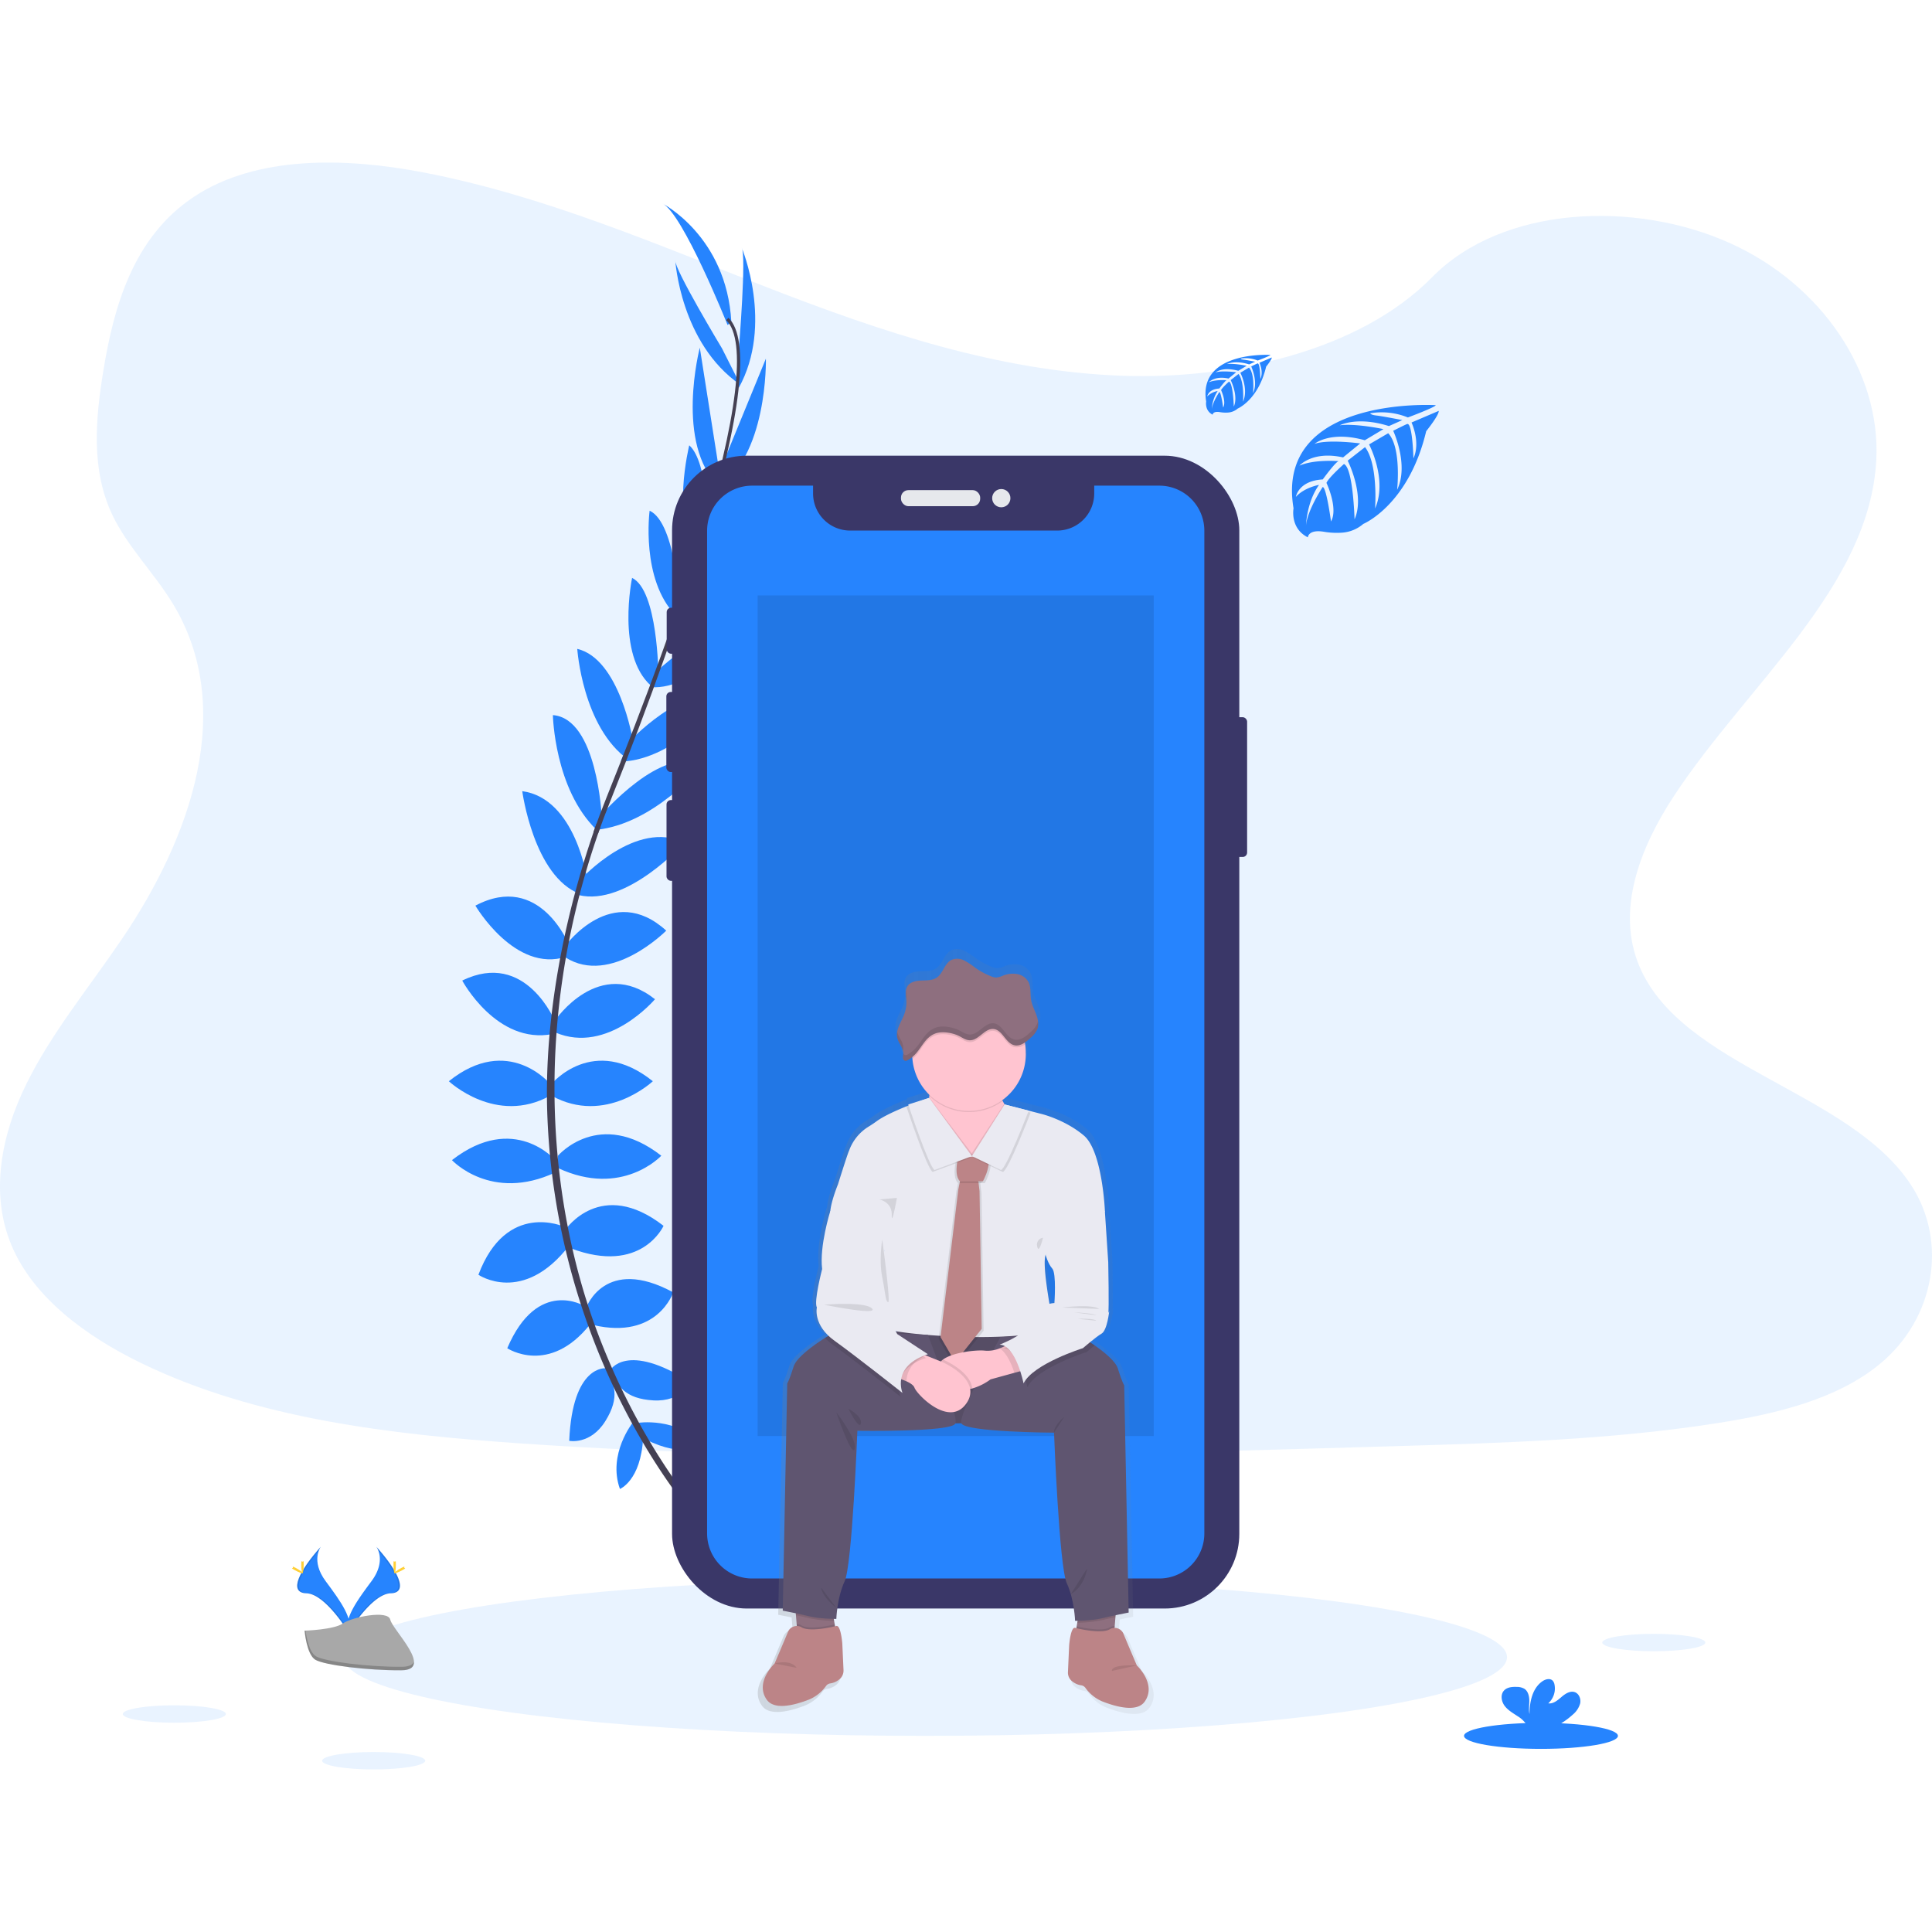 <svg id="SvgjsSvg1001" width="288" height="288" xmlns="http://www.w3.org/2000/svg" version="1.1" xmlns:xlink="http://www.w3.org/1999/xlink" xmlns:svgjs="http://svgjs.com/svgjs"><defs id="SvgjsDefs1002"></defs><g id="SvgjsG1008" transform="matrix(1,0,0,1,0,0)"><svg xmlns="http://www.w3.org/2000/svg" width="288" height="288" data-name="Layer 1" viewBox="0 0 1009.54 839.64"><defs><linearGradient id="a" x1="491.14" x2="698.09" y1="640.96" y2="640.96" gradientUnits="userSpaceOnUse"><stop offset="0" stop-color="gray" stop-opacity=".25" class="stopColorgray svgShape"></stop><stop offset=".54" stop-color="gray" stop-opacity=".12" class="stopColorgray svgShape"></stop><stop offset="1" stop-color="gray" stop-opacity=".1" class="stopColorgray svgShape"></stop></linearGradient></defs><path fill="#2684fe" d="M681.78,141.58c-64.72-2.25-126.36-23.14-185.22-46S379.4,47.39,316.23,35.28c-40.63-7.79-87.1-8.89-119.83,12.89-31.51,21-41.69,57.15-47.16,90.73-4.12,25.26-6.54,51.85,4.74,75.49,7.84,16.42,21.74,30.22,31.36,45.95,33.47,54.72,9.81,122.2-26.45,175.63-17,25.07-36.75,49-49.88,75.66s-19.2,57.25-7.71,84.47c11.38,27,38.51,47.24,67.9,61.49,59.69,28.95,130,37.23,198.61,41.92,151.83,10.39,304.46,5.89,456.69,1.39,56.34-1.67,112.92-3.36,168.34-12.07,30.78-4.84,62.55-12.51,84.9-31.05,28.36-23.53,35.39-63.37,16.38-92.88-31.88-49.49-120-61.78-142.31-114.89-12.26-29.24.33-61.8,18.16-88.92,38.24-58.16,102.33-109.19,105.7-175.67,2.32-45.66-28.49-91.39-76.13-113-49.93-22.64-119.18-19.8-156,17.69C805.59,128.71,738.93,143.56,681.78,141.58Z" opacity=".1" transform="translate(-95.23 -30.18)" class="color38d39f svgShape"></path><ellipse cx="483.49" cy="780.99" fill="#2684fe" opacity=".1" rx="303.97" ry="41.12" class="color38d39f svgShape"></ellipse><path fill="#2684fe" d="M428.24 688.75s21-3.36 33.6 11.48c0 0-9.24 7.28-29.12-2.8zM426 688.42S412.6 705 419.17 723.27c0 0 10.92-4.37 12.11-26.63zM414 661.31s8.4-15.4 42 6.16c0 0-4.48 10.36-19.32 9.52S417.87 669.43 414 661.31zM411.79 660.2s-17.43-2-19.12 37.9c0 0 11.05 2.3 18.9-10.33S416.17 668.08 411.79 660.2zM401.63 628.38s9.8-27.17 45.37-7.85c0 0-8.12 24.93-41.73 17.09zM390.71 587.77s18.48-27.44 51.25-2c0 0-11.48 25.76-48.45 11.76zM386.79 549.13s21.56-25.2 54 0c0 0-20.45 22.12-54 6.44zM383.43 511.61s21.84-26.33 52.93-1.4c0 0-24.65 23.24-52.93 7.56zM385.39 478.28s23-33.88 52.09-10.92c0 0-24.65 29.13-52.09 17.36zM390.71 439.36s24.36-33.6 52.65-7.84c0 0-28.85 29.12-52.65 14zM398.84 404.57s28.83-31.57 54-19c0 0-30.06 33.53-55.26 27.37zM408.91 371.6s33.33-38.65 52.65-25.77c0 0-24.52 30-55 33.05zM423.46 333.34s29.14-31.58 50.42-23.74c0 0-24.92 32.77-54.33 33.61zM436.64 297.56s32.2-30.24 46.2-24.92c0 0-23.24 33.6-47.6 31.64zM449.52 264.52s27.72-36.12 42.84-33.32c0 0-16.8 32.2-42.84 37zM463.49 220s24.51-27.7 37.74-27.63c0 0-19.34 37-38.74 36.66zM471.78 190.31l23.66-57.68s1.19 52.14-26.68 68.38zM481.38 126.7s3.92-48.16 1.4-52.08c0 0 16.93 40-1.56 73.36zM400.72 627.73s-24.55-15.21-40.43 22c0 0 21.84 14.5 43.31-12.51zM389.93 586.22s-30.1-13.73-44.71 25.12c0 0 23.26 16 47.45-15.3zM385.39 551.44s-21.56-25.2-54 0c0 0 20.44 22.12 54 6.44zM382.7 511.61s-21.85-26.33-52.93-1.4c0 0 24.64 23.24 52.93 7.56zM385.39 479.24s-15.32-37.95-48.62-21.63c0 0 18 33.66 47.27 27.93z" transform="translate(-95.23 -30.18)" class="color38d39f svgShape"></path><path fill="#2684fe" d="M392.64 439.17s-15.22-38.61-49-20.71c0 0 20.68 35.39 47.5 26.68zM402.08 404.77s-6-42.34-33.95-46.13c0 0 5.93 44.64 30.22 53.75zM409.63 371.67s-2.35-51-25.5-52.77c0 0 .78 38.7 22.89 60zM425.87 331.88s-6.91-42.4-29-47.59c0 0 2.74 41.07 26.81 58zM439.26 297.87s-.24-44.18-13.74-50.67c0 0-8.37 40 9.83 56.31zM450.55 264s-1.9-45.5-15.87-51.91c0 0-4.79 36 13.77 54.88zM465.45 223.6s-.09-37-10.07-45.68c0 0-9.92 40.54 4.86 53.12z" transform="translate(-95.23 -30.18)" class="color38d39f svgShape"></path><path fill="#2684fe" d="M470.6 188.49l-9.7-61.59s-13.2 50.47 10.16 72.7zM472.5 127.28s-24.93-41.39-24.41-46c0 0 2.64 43.4 34 65zM475.42 115.06S451.9 56.25 441.26 51.49c0 0 33.6 17.08 36.12 61.89z" transform="translate(-95.23 -30.18)" class="color38d39f svgShape"></path><path fill="#444053" d="M462.36,229.35l-1.61-.49c19.85-64.73,24.81-106,13.95-116.34l1.16-1.22C487.36,122.21,482.7,163,462.36,229.35Z" transform="translate(-95.23 -30.18)" class="color444053 svgShape"></path><path fill="#444053" d="M407.7,380.87l-2.37-.84c2.1-5.93,4.37-11.95,6.75-17.89,20.72-51.64,38.36-99.67,49.67-136.55l2.07-1c-11.33,36.95-28.65,86.83-49.4,138.53C412.05,369,409.79,375,407.7,380.87Z" transform="translate(-95.23 -30.18)" class="color444053 svgShape"></path><path fill="#444053" d="M457.79,737.2c-.32-.36-32.5-36.58-54.92-98.44A364.43,364.43,0,0,1,381.17,526c-1.54-48.13,8.56-101.87,25.86-150.68l1.88,2.2c-38.83,109.56-23.4,203.45-2.94,260,22.2,61.29,54,97.13,54.32,97.48Z" transform="translate(-95.23 -30.18)" class="color444053 svgShape"></path><rect width="8.86" height="73.02" x="642.8" y="289.82" fill="#3a3768" rx="2.29" ry="2.29" class="color3a3768 svgShape"></rect><rect width="4.97" height="24.04" x="348.37" y="232.61" fill="#3a3768" rx="2.29" ry="2.29" class="color3a3768 svgShape"></rect><rect width="5.6" height="41.84" x="348.19" y="276.63" fill="#3a3768" rx="2.29" ry="2.29" class="color3a3768 svgShape"></rect><rect width="5.33" height="42.2" x="348.28" y="333.11" fill="#3a3768" rx="2.29" ry="2.29" class="color3a3768 svgShape"></rect><rect width="296.4" height="602.39" x="351.18" y="153.17" fill="#3a3768" rx="38.99" ry="38.99" class="color3a3768 svgShape"></rect><path fill="#2684fe" d="M701,199H667v4.09a19.38,19.38,0,0,1-19.39,19.38H539.48a19.38,19.38,0,0,1-19.39-19.38V199H488.26a23.54,23.54,0,0,0-23.54,23.54V746.51a23.54,23.54,0,0,0,23.54,23.54H701a23.54,23.54,0,0,0,23.54-23.54V222.58A23.54,23.54,0,0,0,701,199Z" transform="translate(-95.23 -30.18)" class="color38d39f svgShape"></path><rect width="41.39" height="8.4" x="470.79" y="171.16" fill="#e6e8ec" rx="3.87" ry="3.87" class="colore6e8ec svgShape"></rect><circle cx="523.21" cy="175.36" r="4.77" fill="#e6e8ec" class="colore6e8ec svgShape"></circle><path fill="#2684fe" d="M845.43 156.93s-84.2-5.08-74.28 53.92c0 0-2 10.43 7.48 15.16 0 0 .15-4.37 8.64-2.88a39.5 39.5 0 009.15.44A19.06 19.06 0 00807.6 219h0s23.67-9.78 32.87-48.46c0 0 6.81-8.44 6.54-10.61L832.8 166s4.86 10.25 1 18.77c0 0-.46-18.4-3.19-18-.55.08-7.38 3.55-7.38 3.55s8.35 17.85 2.05 30.83c0 0 2.39-22-4.66-29.54l-10 5.84s9.76 18.44 3.14 33.49c0 0 1.7-23.08-5.25-32.07l-9.06 7.07s9.17 18.17 3.58 30.65c0 0-.73-26.86-5.54-28.89 0 0-7.93 7-9.14 9.86 0 0 6.28 13.2 2.38 20.16 0 0-2.39-17.9-4.35-18 0 0-7.9 11.86-8.72 20 0 0 .34-12.09 6.81-21.12 0 0-7.64 1.31-12.1 6.26 0 0 1.23-8.38 14.05-9.12 0 0 6.53-9 8.27-9.54 0 0-12.74-1.07-20.47 2.36 0 0 6.8-7.91 22.81-4.31l8.95-7.31s-16.78-2.29-23.9.24c0 0 8.19-7 26.31-1.9l9.74-5.82s-14.31-3.08-22.83-2c0 0 9-4.85 25.69.41l7-3.13s-10.48-2.06-13.55-2.39-3.23-1.17-3.23-1.17a36.35 36.35 0 0119.69 2.19S845.68 157.86 845.43 156.93zM759.06 130.69s-38-2.29-33.56 24.37c0 0-.89 4.71 3.38 6.85 0 0 .07-2 3.91-1.31a17.51 17.51 0 004.13.2 8.56 8.56 0 005.05-2.08h0s10.7-4.42 14.86-21.9c0 0 3.07-3.81 2.95-4.79l-6.42 2.74s2.19 4.63.47 8.48c0 0-.21-8.31-1.44-8.12-.25 0-3.34 1.61-3.34 1.61s3.78 8.07.93 13.93c0 0 1.08-9.94-2.11-13.35L743.35 140s4.41 8.33 1.42 15.13c0 0 .77-10.43-2.37-14.49l-4.09 3.2s4.14 8.21 1.62 13.85c0 0-.34-12.14-2.51-13.06 0 0-3.58 3.16-4.13 4.46 0 0 2.84 6 1.08 9.11 0 0-1.08-8.09-2-8.13 0 0-3.57 5.36-3.94 9a19.52 19.52 0 013.08-9.54 10.76 10.76 0 00-5.47 2.83s.56-3.79 6.35-4.12c0 0 3-4.07 3.74-4.32 0 0-5.76-.48-9.25 1.07 0 0 3.07-3.57 10.3-1.95l4-3.3s-7.59-1-10.8.11c0 0 3.7-3.16 11.89-.86l4.4-2.63s-6.47-1.39-10.32-.89c0 0 4.07-2.19 11.61.18l3.15-1.41s-4.74-.93-6.13-1.08-1.46-.53-1.46-.53a16.39 16.39 0 018.9 1S759.18 131.11 759.06 130.69z" transform="translate(-95.23 -30.18)" class="color38d39f svgShape"></path><rect width="206.95" height="439.24" x="395.91" y="226.18" opacity=".1" fill="#000000" class="color000 svgShape"></rect><path fill="url(#a)" d="M691.75,818.22s-4.88-11.36-7.06-16.6c-1.23-3-3.31-3.5-4.9-3.43l.09-1,.39-4.73.08-1c3.77-.79,7-1.41,7-1.41L685,668.73s-1-1.28-3.42-9c-1.2-3.85-7-8.58-12.42-12.35-.85-.59-1.68-1.15-2.5-1.69a62.39,62.39,0,0,1,6.21-4.58c3.08-1.79,4.1-12,4.1-12l-.51,1c.51-1,0-27.07,0-27.07l-1.8-27.06s-1.28-32.17-11.28-40.6S640.75,524,640.75,524l-7-1.8h0l-12.9-3.31c-.36-.59-.71-1.21-1-1.86-.13-.25-.25-.51-.37-.77a30.2,30.2,0,0,0,12.75-24.65,29.73,29.73,0,0,0-.39-4.84c0-.3-.11-.61-.17-.91a25.2,25.2,0,0,0,3-2.41,13.63,13.63,0,0,0,3.66-4.49h0a7.57,7.57,0,0,0,.34-1.05c0-.1,0-.2.06-.31s.09-.53.12-.8c0-.1,0-.2,0-.3,0-.29,0-.59,0-.88,0-.07,0-.14,0-.22,0-.33-.05-.66-.1-1a.13.13,0,0,0,0-.06h0a17.21,17.21,0,0,0-.9-3.4c-1-2.58-2.3-5-2.77-7.75-.58-3.25.09-6.8-1.46-9.72a8.67,8.67,0,0,0-6.09-4.19,14.35,14.35,0,0,0-7.52.86,10.7,10.7,0,0,1-3.71,1,7.75,7.75,0,0,1-2.71-.66,40.19,40.19,0,0,1-8.4-4.51,40.22,40.22,0,0,0-6-3.92,8.12,8.12,0,0,0-6.92-.28c-3.7,1.88-4.4,7.12-7.84,9.43-2.37,1.6-5.46,1.44-8.32,1.54s-6.1.81-7.51,3.29c-1,1.72-.76,3.77-.57,5.78l.06.68c0,.24,0,.49.06.73a18.37,18.37,0,0,1-1.13,7.56c-1.38,3.66-4,7.27-3.91,11h0a7.66,7.66,0,0,0,.23,1.76,8.45,8.45,0,0,0,.28.85h0a37.24,37.24,0,0,0,1.85,3.61l.09.16c.07.14.14.28.2.42s.18.38.25.57.08.19.11.28.13.37.18.56a5.36,5.36,0,0,1,.21,1.74,16.2,16.2,0,0,0-.19,2.29,1.68,1.68,0,0,0,1.34,1.63,2.23,2.23,0,0,0,1.16-.36,18.57,18.57,0,0,0,2.55-1.75c0,.32,0,.64.06,1a30.26,30.26,0,0,0,9.09,18.83c0,.31,0,.63-.07,1s-.05.72-.07,1.09h0l-11.2,3.52s.06.2.18.54l-1.18.47h0c-5.81,2.35-12.28,5.27-15.9,7.92-1.6,1.16-3.06,2.11-4.37,2.9a25,25,0,0,0-10.36,12.55l-.15.38c-1,2.29-5.9,17.87-5.9,17.87s-3.59,8.68-4.11,14.3c0,0-5.9,18.63-4.36,30.89,0,0-4.62,17.62-2.82,20.42,0,0-1.84,7.58,6.24,15.21-.59.36-1.23.75-1.9,1.18-6.26,3.94-15.29,10.33-16.83,15.26-2.39,7.67-3.42,9-3.42,9L501.88,789s3.23.62,7,1.4l.08,1,.39,4.72.09,1c-1.59-.07-3.67.48-4.9,3.44-2.19,5.23-7,16.58-7,16.58s-10.77,10-4.24,19.28a6.68,6.68,0,0,0,1,1.16c4.69,4.26,14.69,1.53,21.8-1.25a21.26,21.26,0,0,0,9-7.26,3.42,3.42,0,0,1,2.4-1.33,9.8,9.8,0,0,0,4.47-1.95,6,6,0,0,0,2.46-5,.76.76,0,0,1,0-.15l-.63-14.23s-.77-9.94-3.22-9.3l-.63.15-.17-1h0l-.33-1.93-.17-1,1.36,0s.34-11.24,4.45-20.08S541.9,693,541.9,693s50.87.83,52.57-3.94v0c1,0,2.09,0,3.13-.07,1.71,4.77,49.72,5,49.72,5s2.73,71.49,6.83,80.34a40.82,40.82,0,0,1,2.15,5.86h0a65.41,65.41,0,0,1,2.31,14.21l1.36,0-.18,1-.33,1.92-.17,1-.65-.15c-2.43-.63-3.2,9.31-3.2,9.31l-.65,14.32a5.81,5.81,0,0,0,2.38,5,10,10,0,0,0,4.55,2,3.34,3.34,0,0,1,2.4,1.32,21.32,21.32,0,0,0,9,7.26c7.68,3,18.72,5.93,22.82.1C702.52,828.18,691.75,818.22,691.75,818.22ZM562.45,639.88v0l.12,0ZM642.8,599s1.29,4.85,3.59,7.4,1.16,18.39,1.16,18.39a14.2,14.2,0,0,0-2.68.43C643.1,614.69,641.47,603,642.8,599Z" transform="translate(-95.23 -30.18)"></path><polygon fill="#8e6f7f" points="436.96 768.43 416.85 770.43 416.29 763.7 415.9 759.07 415.35 752.3 434.35 753.3 435.86 761.99 436.18 763.88 436.19 763.88 436.96 768.43" class="color8e6f7f svgShape"></polygon><polygon fill="#8e6f7f" points="583.41 753.31 582.86 760.07 582.48 764.7 581.91 771.43 561.79 769.43 562.59 764.88 562.9 763 564.41 754.31 583.41 753.31" class="color8e6f7f svgShape"></polygon><path fill="#5f5570" d="M657.33,686.1l-59.8,2.81q-4.08.2-8.16,0l-57.13-2.8V640.85H657.33Z" transform="translate(-95.23 -30.18)" class="color5f5570 svgShape"></path><path d="M657.33,686.1l-59.8,2.81q-4.08.2-8.16,0l-57.13-2.8V640.85H657.33Z" opacity=".1" transform="translate(-95.23 -30.18)" fill="#000000" class="color000 svgShape"></path><path fill="#eaeaf2" d="M580.75,518.91s-19.92,6.69-27.42,12.19c-1.56,1.14-3,2.08-4.26,2.85A24.4,24.4,0,0,0,539,546.23c-.05.14-.1.26-.15.37-1,2.25-5.75,17.5-5.75,17.5s-3.5,8.5-4,14,28.5,20.25,28.5,20.25-14,30.5-7.75,38.25,97.5,11.5,95.5,0-5.5-30.5-3.75-35.75l31-22.5s-1.25-31.5-11-39.75-22-11.25-22-11.25l-19.41-5s-6.84,17-14.34,19.25S581.92,533.46,580.75,518.91Z" transform="translate(-95.23 -30.18)" class="coloreaeaf2 svgShape"></path><path d="M608.73,547.54s-8.46,7.06-12.9,0c0,0-4,11.94,0,15.94l-.15.81-.71,3.56-9.26,77L593.33,658,607.2,640.6l-1.12-72-.5-4.13-.12-1h2.37S614.12,552.6,608.73,547.54Z" opacity=".1" transform="translate(-95.23 -30.18)" fill="#000000" class="color000 svgShape"></path><path d="M610.73,547.54s-8.46,7.06-12.9,0c0,0-4,11.94,0,15.94l-.15.81-.71,3.56-9.26,77L595.33,658,609.2,640.6l-1.12-72-.5-4.13-.12-1h2.37S616.12,552.6,610.73,547.54Z" opacity=".1" transform="translate(-95.23 -30.18)" fill="#000000" class="color000 svgShape"></path><polygon fill="#bc8487" points="512.97 609.43 499.1 626.8 491.46 613.72 500.73 536.68 501.44 533.12 501.6 532.3 502.85 529.06 511.23 532.3 511.35 533.3 511.85 537.43 512.97 609.43" class="colorbc8487 svgShape"></polygon><path d="M531.09,792.16a67.93,67.93,0,0,1-12.85-1.31c-2.09-.52-4.71-1.1-7.1-1.61l-.56-6.77,19,1Z" opacity=".1" transform="translate(-95.23 -30.18)" fill="#000000" class="color000 svgShape"></path><path fill="#5f5570" d="M594.48,689c-1.66,4.67-51.24,3.85-51.24,3.85s-2.66,70-6.66,78.67-4.34,19.66-4.34,19.66-8.66,0-14-1.33-14-3-14-3l2.34-118.75s1-1.25,3.33-8.76c1.5-4.83,10.3-11.09,16.39-15,3.4-2.14,5.94-3.54,5.94-3.54l29.58,1.2,18.26.74S596.15,684.33,594.48,689Z" transform="translate(-95.23 -30.18)" class="color5f5570 svgShape"></path><path d="M532.2,798.6l-20.12,2-.57-6.73a6,6,0,0,1,2.19.48c3.67,2.64,14.16.54,17.71-.3h0Z" opacity=".1" transform="translate(-95.23 -30.18)" fill="#000000" class="color000 svgShape"></path><path fill="#bc8487" d="M536,818.05a5.87,5.87,0,0,1-2.41,4.89,9.55,9.55,0,0,1-4.35,1.91,3.25,3.25,0,0,0-2.33,1.3,20.87,20.87,0,0,1-8.8,7.11c-6.93,2.72-16.68,5.39-21.25,1.22a6.32,6.32,0,0,1-1-1.13c-6.37-9.12,4.13-18.88,4.13-18.88s4.74-11.12,6.87-16.24a5,5,0,0,1,6.87-2.88c4,2.88,16.13.12,18.5-.49s3.13,9.11,3.13,9.11L536,817.9A.76.76,0,0,0,536,818.05Z" transform="translate(-95.23 -30.18)" class="colorbc8487 svgShape"></path><path d="M678.65,783.48l-.56,6.76c-2.39.51-5,1.09-7.11,1.61a68.11,68.11,0,0,1-12.84,1.32l1.51-8.69Z" opacity=".1" transform="translate(-95.23 -30.18)" fill="#000000" class="color000 svgShape"></path><path fill="#5f5570" d="M685,787.85s-8.66,1.67-14,3-14,1.33-14,1.33-.33-11-4.33-19.66S646,693.85,646,693.85s-46.78-.27-48.45-4.94,20.39-45,20.39-45l13.45-.7L657,641.85s5,2.72,10.24,6.39,10.93,8.33,12.1,12.1c2.33,7.51,3.33,8.76,3.33,8.76Z" transform="translate(-95.23 -30.18)" class="color5f5570 svgShape"></path><path d="M677.71,794.87l-.56,6.73-20.13-2,.8-4.55c3.55.85,14,2.94,17.7.3A6,6,0,0,1,677.71,794.87Z" opacity=".1" transform="translate(-95.23 -30.18)" fill="#000000" class="color000 svgShape"></path><path fill="#bc8487" d="M675.52,796.35a5,5,0,0,1,6.88,2.88c2.12,5.12,6.87,16.25,6.87,16.25s10.5,9.75,4.13,18.87c-4,5.72-14.76,2.85-22.24-.09a20.74,20.74,0,0,1-8.8-7.11,3.26,3.26,0,0,0-2.34-1.3,9.81,9.81,0,0,1-4.44-2,5.72,5.72,0,0,1-2.31-4.88l.63-14s.75-9.73,3.12-9.12S671.52,799.23,675.52,796.35Z" transform="translate(-95.23 -30.18)" class="colorbc8487 svgShape"></path><path fill="#ffc4d0" d="M623.83,527.35l-20.19,21.4-.56.6-.73-.43c-4.22-2.5-25.33-15.24-23.52-19.07,1-2.18,1.59-6.72,1.9-10.63,0-.47.06-.93.1-1.38.2-3.09.25-5.49.25-5.49s38-6.5,36.5,0c-.61,2.63.3,5.59,1.59,8.18.38.75.8,1.46,1.21,2.13A33,33,0,0,0,623.83,527.35Z" transform="translate(-95.23 -30.18)" class="colorffc4d0 svgShape"></path><path d="M619.17,520.53a29.65,29.65,0,0,1-38.34-2.69c.2-3.09.25-5.49.25-5.49s38-6.5,36.5,0C617,515,617.88,517.94,619.17,520.53Z" opacity=".1" transform="translate(-95.23 -30.18)" fill="#000000" class="color000 svgShape"></path><path fill="#ffc4d0" d="M631.24,495.64A29.67,29.67,0,0,1,572,498.46q-.12-1.4-.12-2.82a29.67,29.67,0,1,1,59.33,0Z" transform="translate(-95.23 -30.18)" class="colorffc4d0 svgShape"></path><path d="M630.87,490.9a7.1,7.1,0,0,1-5.58,1.51c-4.58-1-6.15-8-10.83-8.48s-7.79,6-12.53,5.87c-2-.05-3.8-1.36-5.64-2.27-3.22-1.59-8.52-2.56-12-1.36-5.23,1.79-7,6.63-10.34,10.48a15.25,15.25,0,0,1-1.87,1.81q-.12-1.4-.12-2.82a29.67,29.67,0,0,1,59-4.74Z" opacity=".1" transform="translate(-95.23 -30.18)" fill="#000000" class="color000 svgShape"></path><path fill="#8e6f7f" d="M596.29,486.54c1.84.9,3.6,2.22,5.64,2.27,4.73.12,7.82-6.39,12.52-5.88s6.25,7.45,10.85,8.48c3.09.7,6-1.61,8.31-3.76a13.23,13.23,0,0,0,3.57-4.39c1-2.48.48-5.34-.45-7.86s-2.24-4.94-2.7-7.59c-.56-3.18.09-6.66-1.42-9.52a8.43,8.43,0,0,0-5.94-4.1,14,14,0,0,0-7.33.83,10.37,10.37,0,0,1-3.61,1,7.64,7.64,0,0,1-2.65-.65,39.13,39.13,0,0,1-8.18-4.41,38.35,38.35,0,0,0-5.83-3.84,7.86,7.86,0,0,0-6.74-.27c-3.6,1.84-4.29,7-7.64,9.23-2.31,1.56-5.32,1.4-8.1,1.51s-6,.78-7.32,3.21c-1.18,2.09-.59,4.66-.44,7.05a18.1,18.1,0,0,1-1.11,7.4c-1.55,4.14-4.7,8.22-3.58,12.5.73,2.81,3.25,5.14,3.1,8a15.25,15.25,0,0,0-.19,2.23,1.65,1.65,0,0,0,1.31,1.6,2,2,0,0,0,1.12-.36,16.72,16.72,0,0,0,4.41-3.57c3.38-3.86,5.13-8.69,10.36-10.48C587.78,484,593.07,484.94,596.29,486.54Z" transform="translate(-95.23 -30.18)" class="color8e6f7f svgShape"></path><path fill="#ffc4d0" d="M630.7,661.1l-5.4,1.47L612.83,666a30.13,30.13,0,0,1-9.59,4.77c-7.63,1.93-12.56-2.27-16.66-8.77-1.65-2.6-.82-4.68,1.34-6.31,5.2-3.93,18.06-5.21,22-4.69a16.46,16.46,0,0,0,7.59-1.18,29.4,29.4,0,0,0,4.91-2.32Z" transform="translate(-95.23 -30.18)" class="colorffc4d0 svgShape"></path><path d="M630.7,661.1l-5.4,1.47c-1.55-4.67-4.1-10.53-7.75-12.78a29.4,29.4,0,0,0,4.91-2.32Z" opacity=".1" transform="translate(-95.23 -30.18)" fill="#000000" class="color000 svgShape"></path><path d="M667.22,648.24c-2.24,1.81-4.14,3.46-4.14,3.46s-26,8.15-31,18.4c0,0-4-20-12.5-20.25,0,0,9.15-3.59,11.79-6.66L657,641.85S662,644.57,667.22,648.24Z" opacity=".1" transform="translate(-95.23 -30.18)" fill="#000000" class="color000 svgShape"></path><path fill="#eaeaf2" d="M666.83,569.85l5.75,8.5,1.75,26.5s.5,25.5,0,26.5l.5-1s-1,10-4,11.75-9.75,7.6-9.75,7.6-26,8.15-31,18.4c0,0-4-20-12.5-20.25,0,0,12.75-5,12.5-8.25,0,0,9.75-8.75,10.5-11s5.62-2.5,5.62-2.5,1.13-15.5-1.12-18-3.5-7.25-3.5-7.25Z" transform="translate(-95.23 -30.18)" class="coloreaeaf2 svgShape"></path><path d="M603.24,670.74c-7.63,1.93-12.56-2.27-16.66-8.77-1.65-2.6-.82-4.68,1.34-6.31l.78.31S602.45,661.93,603.24,670.74Z" opacity=".1" transform="translate(-95.23 -30.18)" fill="#000000" class="color000 svgShape"></path><path fill="#ffc4d0" d="M600.08,678.73c-9,12.5-25.75-4.88-27-8.38-.45-1.27-2.16-2.4-4.13-3.31a44.58,44.58,0,0,0-7.75-2.57l14.88-12.12,2.85,1.14L587.7,657S609.08,666.23,600.08,678.73Z" transform="translate(-95.23 -30.18)" class="colorffc4d0 svgShape"></path><path d="M578.93,653.49c-8.2,3.9-9.95,9.51-10,13.55a44.58,44.58,0,0,0-7.75-2.57l14.88-12.12Z" opacity=".1" transform="translate(-95.23 -30.18)" fill="#000000" class="color000 svgShape"></path><path d="M565.83,675.1s-24-19-35.5-27.25a28.12,28.12,0,0,1-4-3.46c3.4-2.14,5.94-3.54,5.94-3.54l29.58,1.2c.79,1.37,1.26,2.3,1.26,2.3l16,10.5C559.83,661.1,565.83,675.1,565.83,675.1Z" opacity=".1" transform="translate(-95.23 -30.18)" fill="#000000" class="color000 svgShape"></path><path fill="#eaeaf2" d="M533.83,575.35l-4.75,2.75s-5.75,18.25-4.25,30.25c0,0-4.5,17.25-2.75,20,0,0-2.25,9.25,9.25,17.5s35.5,27.25,35.5,27.25-6-14,13.25-20.25l-16-10.5s-5.37-10.66-10.5-13c0,0-4-4-1.5-6.75s4.5-5.75,4.5-8.5,1-15.75,1-15.75l3-14Z" transform="translate(-95.23 -30.18)" class="coloreaeaf2 svgShape"></path><path d="M606.58,563.47h-9.75a1.29,1.29,0,0,1-.16-.18l.16-.82,1.25-3.24,8.38,3.24Z" opacity=".1" transform="translate(-95.23 -30.18)" fill="#000000" class="color000 svgShape"></path><path fill="#bc8487" d="M609.73,546.54s-8.46,7.06-12.9,0c0,0-4,11.94,0,15.94h12S615.12,551.6,609.73,546.54Z" transform="translate(-95.23 -30.18)" class="colorbc8487 svgShape"></path><path d="M621.17,523.35l12.6,3.25s-11.94,31-14.57,31l-15.12-7.25Z" opacity=".1" transform="translate(-95.23 -30.18)" fill="#000000" class="color000 svgShape"></path><path d="M623.83,527.35l-20.19,21.4-.56.6-.73-.43L620,522l.43.71A33,33,0,0,0,623.83,527.35Z" opacity=".1" transform="translate(-95.23 -30.18)" fill="#000000" class="color000 svgShape"></path><path fill="#eaeaf2" d="M620.17,522.35l12.6,3.25s-11.94,31-14.57,31l-15.12-7.25Z" transform="translate(-95.23 -30.18)" class="coloreaeaf2 svgShape"></path><path d="M579.75,519.91l-10.92,3.44s10.75,32.5,13.75,34.25l19.5-7.25Z" opacity=".1" transform="translate(-95.23 -30.18)" fill="#000000" class="color000 svgShape"></path><path d="M603.64,548.75l-.56.6s-26.25-15.25-24.25-19.5c1-2.18,1.59-6.72,1.9-10.63l0-.61Z" opacity=".1" transform="translate(-95.23 -30.18)" fill="#000000" class="color000 svgShape"></path><path fill="#eaeaf2" d="M580.75,518.91l-10.92,3.44s10.75,32.5,13.75,34.25l19.5-7.25Z" transform="translate(-95.23 -30.18)" class="coloreaeaf2 svgShape"></path><path d="M554.74 572s6.58 1.17 6.46 8 2.71-8.83 2.71-8.83zM556.24 593s-1.83 10.33 0 19.67 1.67 12.5 3.09 13S556.24 593 556.24 593zM640.24 592a3.62 3.62 0 00-3 4.67C638.08 600.85 640.24 592 640.24 592zM525.91 627s21.43-1.83 25 2S525.91 627 525.91 627zM650.24 628.45s15.67-1.93 19.34.74M656.58 631s9.33.33 11.5 1.5M658.41 634.35s8.5-.33 9.67 1M538.54 681.35s7.28 3.79 6.54 7.66S538.54 681.35 538.54 681.35zM532.24 683.19s11.11 14.41 9.6 19.16S532.24 683.19 532.24 683.19zM651.33 685.58s-5.5 4.53-5.35 8.27M524.33 774.85s0 4.25 7.87 10.5M663.24 764.85s-.84 8.84-8.5 13.42" opacity=".1" transform="translate(-95.23 -30.18)" fill="#000000" class="color000 svgShape"></path><g opacity=".1" fill="#000000" class="color000 svgShape"><path d="M568.83 464.81c0-.69-.12-1.4-.18-2.1a20.17 20.17 0 00.14 4.58A18.64 18.64 0 00568.83 464.81zM567.24 492.75c.15-2.9-2.37-5.23-3.1-8a2.7 2.7 0 01-.08-.41 7.71 7.71 0 00.08 3.41c.59 2.29 2.37 4.25 2.93 6.47C567.12 493.7 567.22 493.23 567.24 492.75zM637.18 480.26a13.33 13.33 0 01-3.57 4.39c-2.33 2.15-5.22 4.46-8.31 3.76-4.59-1-6.17-8-10.85-8.48s-7.79 6-12.52 5.87c-2-.05-3.8-1.36-5.64-2.27-3.22-1.59-8.51-2.56-12-1.36-5.23 1.79-7 6.63-10.36 10.48a16.87 16.87 0 01-4.4 3.58 2.12 2.12 0 01-1.13.35 1.39 1.39 0 01-1.12-.9v.07a15.39 15.39 0 00-.19 2.24 1.65 1.65 0 001.31 1.59 2.12 2.12 0 001.13-.35 16.87 16.87 0 004.4-3.58c3.38-3.85 5.13-8.69 10.36-10.48 3.53-1.2 8.82-.23 12 1.36 1.84.91 3.6 2.22 5.64 2.27 4.73.12 7.82-6.39 12.52-5.87s6.26 7.44 10.85 8.48c3.09.7 6-1.61 8.31-3.76a13.33 13.33 0 003.57-4.39 8.44 8.44 0 00.43-4.54A7.07 7.07 0 01637.18 480.26z" transform="translate(-95.23 -30.18)" fill="#000000" class="color000 svgShape"></path></g><path d="M500 814.48s8.17-2.52 11.56 2.26M689.27 815.48s-13.53-.79-13 2.87" opacity=".1" transform="translate(-95.23 -30.18)" fill="#000000" class="color000 svgShape"></path><ellipse cx="864.17" cy="773.34" fill="#2684fe" opacity=".1" rx="26.93" ry="4.55" class="color38d39f svgShape"></ellipse><ellipse cx="91.09" cy="810.68" fill="#2684fe" opacity=".1" rx="26.93" ry="4.55" class="color38d39f svgShape"></ellipse><ellipse cx="195.26" cy="835.09" fill="#2684fe" opacity=".1" rx="26.93" ry="4.55" class="color38d39f svgShape"></ellipse><ellipse cx="805.22" cy="822.1" fill="#2684fe" rx="40.21" ry="6.8" class="color38d39f svgShape"></ellipse><path fill="#2684fe" d="M917.08 841.16a11.71 11.71 0 003.83-5.79c.5-2.29-.48-5-2.68-5.89-2.46-.94-5.09.77-7.08 2.49s-4.28 3.69-6.89 3.32a10.48 10.48 0 003.25-9.81 4.13 4.13 0 00-.91-2c-1.36-1.46-3.84-.84-5.47.32-5.2 3.65-6.65 10.72-6.68 17.07-.53-2.29-.08-4.68-.1-7s-.65-5-2.64-6.23a7.94 7.94 0 00-4-.94c-2.34-.09-4.94.15-6.54 1.86-2 2.12-1.46 5.68.26 8s4.35 3.81 6.77 5.42a15 15 0 014.83 4.61 4.16 4.16 0 01.36.83H908A41.06 41.06 0 00917.08 841.16zM291.88 753.45s5.5 7.19-2.53 18-14.65 20-12 26.77c0 0 12.12-20.15 22-20.43S302.73 765.57 291.88 753.45z" transform="translate(-95.23 -30.18)" class="color38d39f svgShape"></path><path d="M291.88,753.45a8.83,8.83,0,0,1,1.12,2.26c9.62,11.3,14.75,21.85,5.5,22.11-8.61.25-18.94,15.65-21.42,19.54.08.3.18.59.29.89,0,0,12.12-20.15,22-20.43S302.73,765.57,291.88,753.45Z" opacity=".1" transform="translate(-95.23 -30.18)" fill="#000000" class="color000 svgShape"></path><path fill="#ffd037" d="M302.09,762.61c0,2.53-.28,4.58-.63,4.58s-.63-2.05-.63-4.58.35-1.34.7-1.34S302.09,760.08,302.09,762.61Z" transform="translate(-95.23 -30.18)" class="colorffd037 svgShape"></path><path fill="#ffd037" d="M305.6,765.63c-2.22,1.21-4.16,1.94-4.32,1.63s1.49-1.54,3.71-2.75,1.35-.33,1.51,0S307.82,764.42,305.6,765.63Z" transform="translate(-95.23 -30.18)" class="colorffd037 svgShape"></path><path fill="#2684fe" d="M262.87,753.45s-5.5,7.19,2.53,18,14.65,20,12,26.77c0,0-12.11-20.15-22-20.43S252,765.57,262.87,753.45Z" transform="translate(-95.23 -30.18)" class="color38d39f svgShape"></path><path d="M262.87,753.45a9,9,0,0,0-1.13,2.26c-9.62,11.3-14.74,21.85-5.5,22.11,8.62.25,18.95,15.65,21.43,19.54a7.76,7.76,0,0,1-.3.89s-12.11-20.15-22-20.43S252,765.57,262.87,753.45Z" opacity=".1" transform="translate(-95.23 -30.18)" fill="#000000" class="color000 svgShape"></path><path fill="#ffd037" d="M252.65,762.61c0,2.53.29,4.58.64,4.58s.63-2.05.63-4.58-.35-1.34-.7-1.34S252.65,760.08,252.65,762.61Z" transform="translate(-95.23 -30.18)" class="colorffd037 svgShape"></path><path fill="#ffd037" d="M249.15,765.63c2.22,1.21,4.15,1.94,4.32,1.63s-1.5-1.54-3.72-2.75-1.34-.33-1.51,0S246.93,764.42,249.15,765.63Z" transform="translate(-95.23 -30.18)" class="colorffd037 svgShape"></path><path fill="#a8a8a8" d="M254.4,797.31s15.36-.48,20-3.77,23.63-7.24,24.77-1.95,23.09,26.29,5.75,26.43-40.3-2.7-44.92-5.51S254.4,797.31,254.4,797.31Z" transform="translate(-95.23 -30.18)" class="colora8a8a8 svgShape"></path><path d="M305.22,816.18c-17.34.14-40.3-2.7-44.92-5.51-3.51-2.15-4.92-9.84-5.39-13.38l-.51,0s1,12.38,5.59,15.2,27.58,5.65,44.92,5.51c5,0,6.73-1.82,6.64-4.46C310.85,815.16,308.94,816.15,305.22,816.18Z" opacity=".2" transform="translate(-95.23 -30.18)" fill="#000000" class="color000 svgShape"></path></svg></g></svg>
